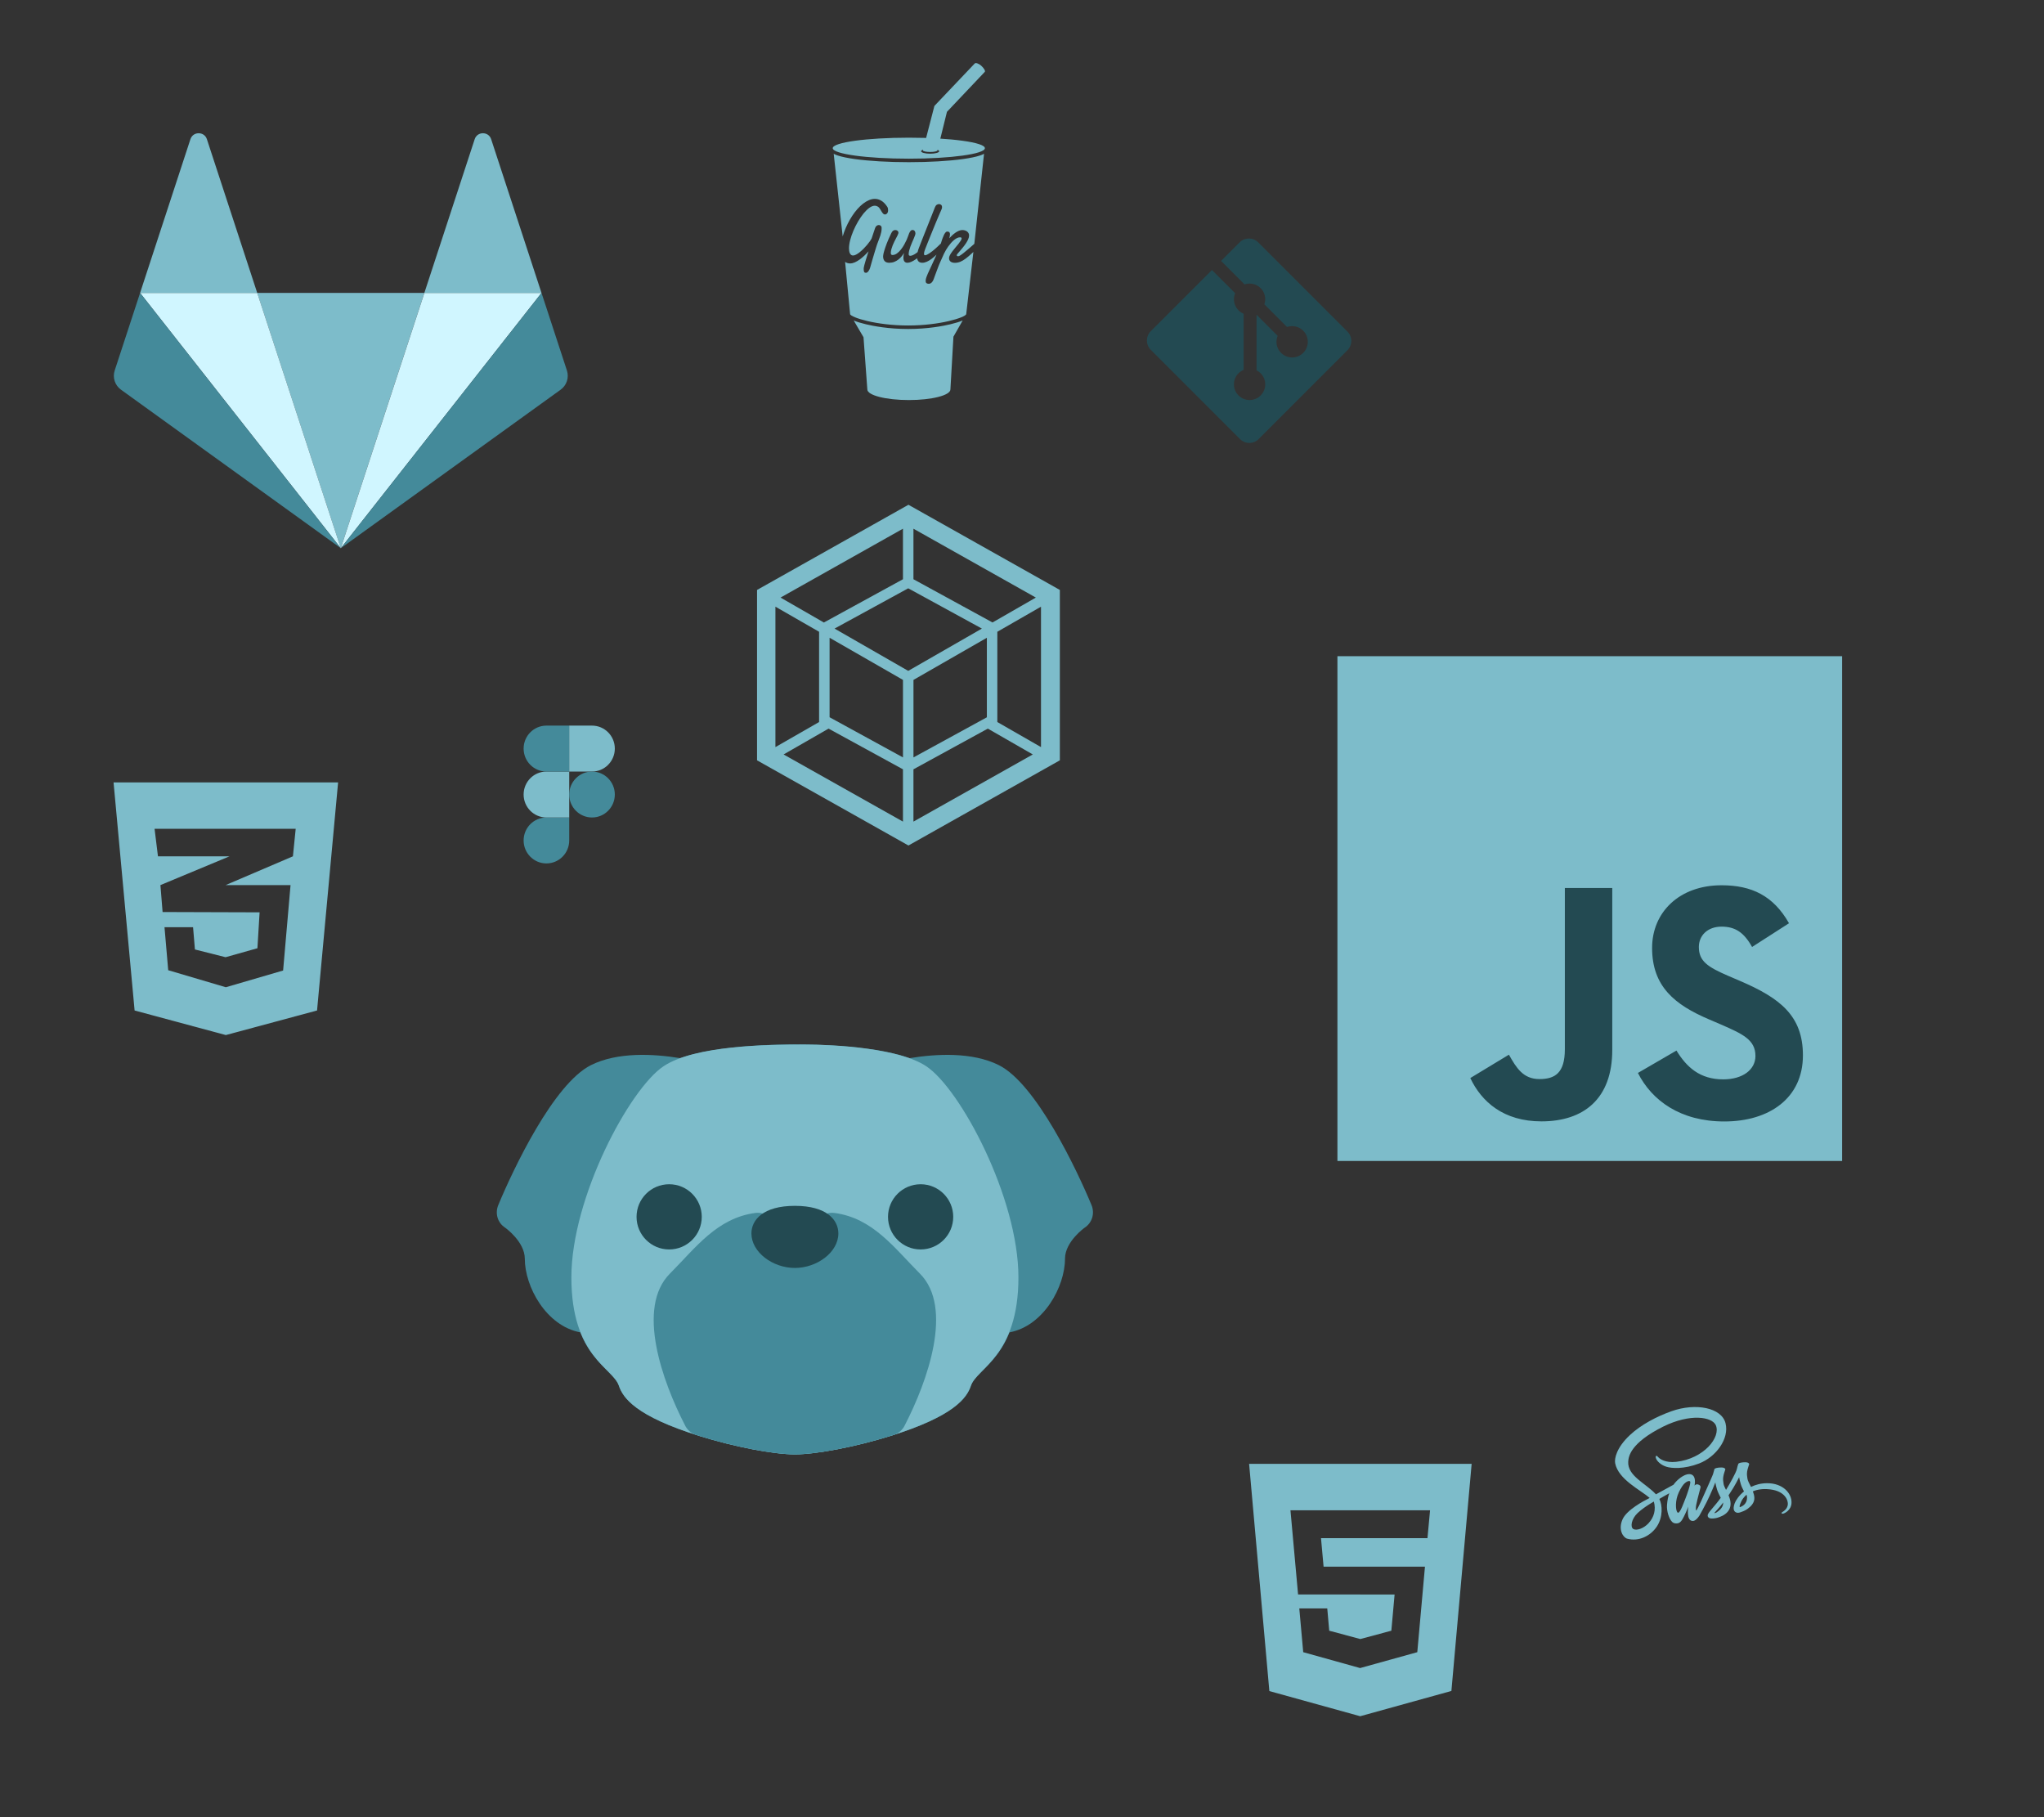 <svg width="288" height="256" viewBox="0 0 288 256" fill="none" xmlns="http://www.w3.org/2000/svg">
<rect x="0" y="0" width="288" height="256" fill="#333333" stroke="none"/>
<path fill-rule="evenodd" clip-rule="evenodd" d="M176 206.222L178.852 238.234L191.652 241.778L204.503 238.217L207.355 206.222H176ZM182.898 224.622L181.826 212.765H201.495L201.132 216.689L186.13 216.689L186.493 220.707L200.778 220.707L199.697 232.755L191.679 234.98V235.002L183.624 232.755L183.071 226.593H187.012L187.288 229.73L191.669 230.903L196.041 229.73L196.499 224.631H191.66V224.622H182.898Z" fill="#7DBCCA"/>
<path d="M259.555 92.444H188.444V163.555H259.555V92.444Z" fill="#7DBCCA"/>
<path d="M236.212 148C237.645 150.339 239.508 152.058 242.804 152.058C245.573 152.058 247.342 150.675 247.342 148.762C247.342 146.471 245.524 145.659 242.477 144.326L240.806 143.61C235.984 141.555 232.781 138.982 232.781 133.541C232.781 128.529 236.599 124.714 242.567 124.714C246.815 124.714 249.87 126.193 252.071 130.065L246.867 133.406C245.722 131.351 244.486 130.542 242.567 130.542C240.609 130.542 239.369 131.784 239.369 133.406C239.369 135.411 240.611 136.222 243.478 137.464L245.148 138.179C250.826 140.614 254.032 143.096 254.032 148.677C254.032 154.693 249.306 157.989 242.959 157.989C236.753 157.989 232.744 155.031 230.782 151.155L236.212 148ZM212.607 148.58C213.656 150.442 214.611 152.017 216.907 152.017C219.103 152.017 220.488 151.158 220.488 147.818V125.096H227.169V147.908C227.169 154.827 223.113 157.976 217.192 157.976C211.841 157.976 208.743 155.207 207.167 151.873L212.607 148.58Z" fill="#234A52"/>
<path fill-rule="evenodd" clip-rule="evenodd" d="M48.016 77.229L59.791 41.267H36.239L48.016 77.229Z" fill="#7DBCCA"/>
<path fill-rule="evenodd" clip-rule="evenodd" d="M48.019 77.229L36.243 41.267H19.739L48.019 77.229Z" fill="#D0F6FF"/>
<path fill-rule="evenodd" clip-rule="evenodd" d="M19.739 41.267L16.161 52.195C15.835 53.192 16.192 54.284 17.047 54.9L48.019 77.229L19.739 41.267Z" fill="#448A9A"/>
<path fill-rule="evenodd" clip-rule="evenodd" d="M19.739 41.266H36.243L29.151 19.607C28.786 18.492 27.197 18.492 26.832 19.607L19.739 41.266Z" fill="#7DBCCA"/>
<path fill-rule="evenodd" clip-rule="evenodd" d="M48.02 77.229L59.797 41.267H76.3L48.02 77.229Z" fill="#D0F6FF"/>
<path fill-rule="evenodd" clip-rule="evenodd" d="M76.3 41.267L79.879 52.195C80.205 53.192 79.848 54.284 78.993 54.9L48.02 77.229L76.3 41.267Z" fill="#448A9A"/>
<path fill-rule="evenodd" clip-rule="evenodd" d="M76.296 41.266H59.792L66.885 19.607C67.249 18.492 68.838 18.492 69.203 19.607L76.296 41.266Z" fill="#7DBCCA"/>
<path d="M189.857 46.717L177.283 34.143C176.559 33.419 175.384 33.419 174.66 34.143L172.049 36.755L175.361 40.067C176.13 39.806 177.013 39.981 177.626 40.595C178.244 41.212 178.417 42.102 178.15 42.875L181.342 46.067C182.115 45.801 183.006 45.973 183.623 46.591C184.484 47.453 184.484 48.849 183.623 49.712C182.76 50.574 181.363 50.574 180.501 49.712C179.852 49.063 179.692 48.11 180.021 47.312L177.043 44.334V52.169C177.253 52.273 177.452 52.412 177.626 52.587C178.488 53.449 178.488 54.845 177.626 55.708C176.765 56.57 175.367 56.57 174.506 55.708C173.644 54.845 173.644 53.448 174.506 52.587C174.719 52.374 174.965 52.213 175.229 52.105V44.197C174.965 44.089 174.719 43.93 174.506 43.715C173.853 43.063 173.696 42.105 174.031 41.303L170.766 38.037L162.143 46.658C161.419 47.383 161.419 48.558 162.143 49.282L174.718 61.856C175.442 62.581 176.616 62.581 177.341 61.856L189.857 49.34C190.581 48.616 190.581 47.441 189.857 46.717Z" fill="#234A52"/>
<path fill-rule="evenodd" clip-rule="evenodd" d="M128 71.111L149.333 83.11V107.113L128 119.111L106.667 107.113V83.11L128 71.111ZM145.523 106.285L128.705 115.746V108.379L139.184 102.645L145.523 106.285ZM146.676 105.249V85.467L140.524 89.002V101.719L146.676 105.249ZM110.409 106.285L127.228 115.746V108.379L116.743 102.645L110.409 106.285ZM109.257 105.249V85.467L115.409 89.002V101.719L109.257 105.249ZM109.979 84.184L127.228 74.482V81.602L116.175 87.648L116.087 87.698L109.979 84.184ZM145.953 84.184L128.705 74.482V81.602L139.757 87.643L139.846 87.692L145.953 84.184ZM116.889 101.045L127.23 106.702V95.783L116.889 89.847V101.045ZM139.049 101.05L128.708 106.702V95.783L139.049 89.847V101.05ZM127.969 82.88L117.589 88.553L127.969 94.511L138.349 88.553L127.969 82.88Z" fill="#7DBCCA"/>
<path d="M152.827 172.953C152.81 172.965 150.058 174.917 150.058 177.331C150.058 181.252 147.054 186.796 142.238 187.7C140.495 192.117 137.401 193.417 136.8 195.221C136.233 196.924 134.435 199.511 125.41 202.311C120.518 203.83 115.005 204.89 112.001 204.89C108.998 204.89 103.485 203.83 98.593 202.311C89.568 199.511 87.77 196.924 87.202 195.221C86.604 193.421 83.506 192.113 81.764 187.7C76.948 186.796 73.945 181.252 73.945 177.331C73.945 174.917 71.192 172.965 71.165 172.945C70.102 172.255 69.723 170.931 70.21 169.761C72.301 164.731 77.995 152.687 83.269 150.051C86.992 148.189 92.025 148.446 95.842 149.07C102.914 146.515 120.889 146.443 128.161 149.07C131.978 148.446 137.01 148.19 140.732 150.051C145.989 152.678 151.725 164.788 153.793 169.761C154.28 170.931 153.888 172.264 152.827 172.953Z" fill="#448A9A"/>
<path d="M143.497 179.956C143.497 191.06 137.635 192.712 136.801 195.221C136.233 196.924 134.435 199.511 125.41 202.311C120.518 203.83 115.005 204.89 112.002 204.89C108.998 204.89 103.485 203.83 98.593 202.311C89.568 199.511 87.77 196.924 87.203 195.221C86.351 192.66 80.507 191.154 80.507 179.956C80.507 168.703 88.709 153.399 93.485 150.215C97.898 147.283 108.029 147.149 113.314 147.149C117.834 147.149 126.729 147.689 130.515 150.213C135.329 153.422 143.497 168.746 143.497 179.956Z" fill="#7DBCCA"/>
<path d="M127.521 200.72C127.224 201.387 126.651 201.917 125.923 202.15C120.959 203.738 115.105 204.89 112.001 204.89C108.898 204.89 103.043 203.738 98.079 202.15C97.351 201.917 96.779 201.387 96.482 200.72C93.358 194.65 89.586 184.226 94.399 179.413C97.996 175.807 100.999 171.613 106.401 170.88C107.915 170.676 109.288 171.803 109.375 173.337C109.496 173.747 110.536 174.707 112.001 174.707C113.466 174.707 114.506 173.747 114.628 173.337C114.714 171.8 116.091 170.677 117.601 170.88C122.993 171.612 125.976 175.776 129.604 179.413C134.421 184.231 130.635 194.668 127.521 200.72Z" fill="#448A9A"/>
<path d="M94.285 166.833C91.737 166.833 89.69 168.898 89.69 171.426C89.69 173.963 91.746 176.019 94.283 176.019C96.831 176.019 98.878 173.955 98.878 171.426C98.878 168.89 96.822 166.833 94.285 166.833Z" fill="#234A52"/>
<path d="M129.714 176.019C132.263 176.019 134.31 173.955 134.31 171.426C134.31 168.89 132.254 166.833 129.717 166.833C127.168 166.833 125.121 168.898 125.121 171.426C125.121 173.963 127.178 176.019 129.714 176.019Z" fill="#234A52"/>
<path d="M118.125 173.765C118.125 176.43 115.092 178.626 112 178.626C108.864 178.626 105.875 176.396 105.875 173.765C105.875 171.885 107.484 169.876 112 169.876C116.516 169.876 118.125 171.885 118.125 173.765Z" fill="#234A52"/>
<path fill-rule="evenodd" clip-rule="evenodd" d="M127.959 46.347C125.178 46.347 123.029 45.929 121.996 45.68C121.289 45.51 120.721 45.334 120.29 45.153L121.669 47.508L122.208 54.865C122.208 55.69 124.828 56.359 128.06 56.359C131.292 56.359 133.913 55.69 133.913 54.865L134.34 47.428L135.644 45.146C135.211 45.33 134.638 45.508 133.923 45.68C132.889 45.929 130.74 46.347 127.959 46.347ZM135.689 22.406C133.647 22.691 130.938 22.848 128.06 22.848C125.182 22.848 122.473 22.691 120.432 22.406C119.421 22.264 118.621 22.098 118.054 21.911C117.919 21.866 117.69 21.79 117.47 21.668L118.734 33.308C118.793 33.107 118.859 32.907 118.931 32.707C119.08 32.299 119.251 31.899 119.446 31.509C119.641 31.118 119.854 30.749 120.083 30.402C120.313 30.054 120.557 29.734 120.816 29.442C121.075 29.15 121.34 28.898 121.613 28.688C121.886 28.477 122.161 28.313 122.439 28.194C122.717 28.076 122.992 28.016 123.265 28.016C123.579 28.016 123.882 28.102 124.176 28.274C124.469 28.446 124.743 28.724 124.999 29.108C125.058 29.194 125.095 29.281 125.11 29.368C125.126 29.456 125.133 29.539 125.133 29.617C125.133 29.801 125.09 29.946 125.002 30.052C124.914 30.159 124.809 30.212 124.689 30.212C124.578 30.212 124.475 30.153 124.38 30.037C124.285 29.92 124.179 29.754 124.062 29.537C123.951 29.341 123.83 29.199 123.697 29.111C123.564 29.023 123.42 28.979 123.265 28.979C123.023 28.979 122.765 29.079 122.491 29.279C122.216 29.48 121.944 29.745 121.675 30.074C121.406 30.403 121.148 30.779 120.901 31.202C120.654 31.625 120.436 32.058 120.246 32.502C120.056 32.946 119.905 33.383 119.793 33.815C119.681 34.246 119.625 34.633 119.625 34.976C119.625 35.091 119.633 35.209 119.648 35.329C119.664 35.45 119.693 35.559 119.736 35.657C119.779 35.755 119.838 35.836 119.912 35.899C119.986 35.963 120.081 35.994 120.194 35.994C120.322 35.994 120.467 35.951 120.629 35.865C120.792 35.78 120.96 35.667 121.134 35.528C121.308 35.389 121.484 35.232 121.66 35.056C121.836 34.88 122 34.703 122.151 34.523C122.303 34.343 122.438 34.17 122.555 34.005C122.673 33.839 122.761 33.695 122.819 33.572L123.301 32.131C123.359 31.976 123.436 31.865 123.531 31.8C123.626 31.735 123.724 31.702 123.824 31.702C123.872 31.702 123.92 31.71 123.969 31.726C124.017 31.743 124.06 31.768 124.098 31.803C124.136 31.838 124.166 31.883 124.189 31.938C124.211 31.993 124.222 32.057 124.222 32.131C124.222 32.327 124.205 32.511 124.171 32.683C124.136 32.855 124.092 33.022 124.039 33.186C123.985 33.349 123.925 33.514 123.86 33.679C123.794 33.845 123.73 34.018 123.668 34.198C123.655 34.218 123.63 34.282 123.593 34.391C123.557 34.499 123.513 34.635 123.461 34.798C123.41 34.962 123.353 35.145 123.293 35.347C123.233 35.55 123.171 35.756 123.107 35.967C123.043 36.177 122.982 36.384 122.923 36.586C122.864 36.788 122.811 36.971 122.765 37.135C122.718 37.298 122.68 37.435 122.649 37.546C122.617 37.656 122.598 37.721 122.591 37.742C122.574 37.807 122.546 37.88 122.509 37.96C122.471 38.039 122.426 38.115 122.374 38.187C122.322 38.258 122.265 38.318 122.203 38.364C122.141 38.411 122.077 38.435 122.012 38.435C121.901 38.435 121.821 38.398 121.771 38.325C121.721 38.251 121.696 38.116 121.696 37.92V37.834C121.696 37.805 121.698 37.775 121.701 37.742C121.704 37.677 121.73 37.554 121.779 37.374C121.827 37.194 121.885 36.991 121.952 36.764C122.02 36.537 122.092 36.302 122.17 36.059C122.247 35.816 122.317 35.598 122.379 35.406C122.196 35.61 121.998 35.814 121.784 36.016C121.57 36.218 121.351 36.4 121.126 36.562C120.902 36.723 120.676 36.855 120.448 36.957C120.22 37.059 120.001 37.111 119.791 37.111C119.549 37.111 119.341 37.057 119.167 36.951C119.135 36.932 119.106 36.91 119.076 36.889L119.78 44.267C119.963 44.726 123.412 45.854 127.959 45.854C132.509 45.854 135.959 44.725 136.139 44.266L137.15 35.494C137.066 35.571 136.985 35.646 136.907 35.718C136.617 35.988 136.343 36.22 136.086 36.414C135.829 36.609 135.578 36.759 135.333 36.865C135.088 36.971 134.825 37.025 134.546 37.025C134.284 37.025 134.081 36.967 133.937 36.853C133.794 36.739 133.723 36.581 133.723 36.381V36.335C133.723 36.32 133.724 36.303 133.728 36.282C133.742 36.16 133.795 36.019 133.889 35.859C133.982 35.7 134.094 35.535 134.225 35.363C134.356 35.191 134.496 35.017 134.644 34.842C134.793 34.666 134.93 34.499 135.056 34.342C135.182 34.184 135.286 34.04 135.369 33.909C135.452 33.779 135.493 33.672 135.493 33.59C135.493 33.542 135.476 33.503 135.442 33.474C135.407 33.446 135.35 33.431 135.271 33.431C135.133 33.431 134.99 33.467 134.844 33.538C134.697 33.61 134.552 33.706 134.409 33.827C134.265 33.947 134.126 34.085 133.989 34.241C133.853 34.396 133.725 34.557 133.606 34.725C133.487 34.893 133.378 35.061 133.28 35.231C133.182 35.401 133.098 35.557 133.029 35.7C133.008 35.745 132.979 35.808 132.941 35.89C132.903 35.972 132.861 36.064 132.817 36.166C132.772 36.268 132.724 36.374 132.674 36.482C132.624 36.59 132.578 36.693 132.537 36.788C132.496 36.885 132.459 36.97 132.426 37.046C132.393 37.121 132.37 37.174 132.356 37.203C132.339 37.239 132.31 37.309 132.27 37.411C132.231 37.513 132.185 37.633 132.133 37.77C132.082 37.906 132.027 38.05 131.97 38.202C131.913 38.353 131.86 38.496 131.81 38.631C131.759 38.766 131.716 38.885 131.678 38.987C131.64 39.089 131.615 39.159 131.605 39.195C131.571 39.302 131.53 39.402 131.484 39.496C131.437 39.59 131.383 39.673 131.323 39.744C131.263 39.816 131.194 39.873 131.116 39.916C131.038 39.959 130.951 39.98 130.855 39.98C130.73 39.98 130.628 39.95 130.546 39.891C130.465 39.832 130.425 39.718 130.425 39.551C130.425 39.469 130.435 39.386 130.456 39.3C130.476 39.214 130.503 39.129 130.533 39.045C130.565 38.961 130.597 38.88 130.629 38.8C130.662 38.72 130.692 38.644 130.72 38.57C130.906 38.161 131.096 37.751 131.289 37.34C131.482 36.93 131.668 36.523 131.846 36.12C131.883 36.036 131.917 35.954 131.953 35.87C131.942 35.881 131.932 35.892 131.921 35.902C131.697 36.119 131.473 36.31 131.251 36.476C131.028 36.641 130.807 36.773 130.588 36.871C130.369 36.969 130.156 37.018 129.948 37.018C129.807 37.018 129.689 36.996 129.594 36.951C129.499 36.906 129.423 36.844 129.366 36.767C129.309 36.69 129.268 36.597 129.244 36.491C129.236 36.455 129.231 36.417 129.226 36.379C129.165 36.426 129.104 36.472 129.042 36.516C128.828 36.667 128.618 36.788 128.411 36.88C128.204 36.972 128.017 37.018 127.852 37.018C127.686 37.018 127.551 36.963 127.448 36.853C127.344 36.743 127.293 36.554 127.293 36.289C127.293 36.1 127.32 35.882 127.375 35.633C127.285 35.792 127.173 35.953 127.039 36.117C126.904 36.281 126.751 36.43 126.578 36.565C126.405 36.7 126.212 36.809 125.998 36.893C125.784 36.977 125.551 37.018 125.299 37.018C125.185 37.018 125.076 37.004 124.97 36.975C124.865 36.947 124.773 36.898 124.693 36.828C124.614 36.759 124.55 36.666 124.502 36.549C124.454 36.433 124.429 36.287 124.429 36.111C124.429 36.107 124.436 36.044 124.45 35.924C124.464 35.803 124.508 35.613 124.582 35.353C124.656 35.094 124.771 34.758 124.926 34.345C125.082 33.932 125.301 33.431 125.584 32.842C125.657 32.687 125.74 32.575 125.835 32.508C125.93 32.441 126.033 32.407 126.143 32.407C126.191 32.407 126.241 32.414 126.293 32.428C126.345 32.443 126.393 32.465 126.438 32.496C126.483 32.527 126.519 32.566 126.547 32.612C126.574 32.659 126.588 32.714 126.588 32.775C126.588 32.816 126.583 32.855 126.573 32.891C126.555 32.961 126.518 33.052 126.462 33.164C126.405 33.277 126.338 33.406 126.262 33.551C126.186 33.696 126.106 33.852 126.021 34.02C125.937 34.187 125.858 34.361 125.786 34.541C125.713 34.721 125.651 34.904 125.599 35.09C125.548 35.276 125.518 35.457 125.512 35.633C125.512 35.706 125.529 35.774 125.563 35.835C125.598 35.896 125.655 35.927 125.734 35.927C125.958 35.927 126.172 35.853 126.376 35.706C126.58 35.559 126.768 35.376 126.94 35.157C127.113 34.938 127.269 34.703 127.409 34.452C127.549 34.201 127.665 33.971 127.758 33.762C127.824 33.623 127.882 33.474 127.932 33.315C127.982 33.155 128.036 33.008 128.095 32.873C128.154 32.738 128.221 32.626 128.297 32.536C128.373 32.446 128.468 32.401 128.581 32.401C128.706 32.401 128.804 32.448 128.877 32.542C128.949 32.636 128.985 32.748 128.985 32.879C128.985 32.953 128.962 33.054 128.916 33.183C128.869 33.312 128.81 33.459 128.74 33.624C128.669 33.79 128.592 33.967 128.509 34.154C128.426 34.343 128.349 34.534 128.279 34.728C128.208 34.922 128.149 35.112 128.103 35.298C128.056 35.484 128.033 35.657 128.033 35.816C128.033 35.964 128.109 36.037 128.261 36.037C128.368 36.037 128.5 36.001 128.659 35.927C128.818 35.853 128.985 35.75 129.159 35.617C129.202 35.584 129.246 35.549 129.29 35.513C129.338 35.312 129.395 35.127 129.462 34.958C129.583 34.639 129.705 34.322 129.829 34.008C129.954 33.693 130.068 33.404 130.171 33.143L131.74 29.188C131.802 29.028 131.886 28.916 131.991 28.85C132.096 28.785 132.202 28.752 132.309 28.752C132.416 28.752 132.514 28.787 132.602 28.856C132.69 28.926 132.734 29.038 132.734 29.194C132.734 29.267 132.719 29.345 132.69 29.427C132.66 29.509 132.623 29.596 132.578 29.69C132.492 29.883 132.389 30.118 132.27 30.396C132.151 30.674 132.023 30.976 131.887 31.303C131.751 31.63 131.611 31.971 131.468 32.324C131.325 32.678 131.185 33.022 131.049 33.357C130.912 33.693 130.785 34.01 130.665 34.311C130.546 34.611 130.444 34.872 130.357 35.093C130.319 35.187 130.282 35.296 130.246 35.421C130.21 35.546 130.192 35.657 130.192 35.755C130.192 35.816 130.202 35.865 130.223 35.902C130.244 35.939 130.283 35.958 130.342 35.958C130.414 35.958 130.505 35.932 130.614 35.881C130.722 35.83 130.84 35.762 130.966 35.678C131.092 35.595 131.223 35.499 131.359 35.39C131.496 35.282 131.631 35.17 131.765 35.053C131.9 34.936 132.029 34.82 132.151 34.703C132.274 34.587 132.383 34.48 132.48 34.382C132.503 34.358 132.53 34.341 132.56 34.329C132.618 34.155 132.671 33.984 132.718 33.818C132.746 33.744 132.784 33.64 132.832 33.505C132.88 33.37 132.936 33.237 132.998 33.106C133.06 32.975 133.13 32.862 133.207 32.766C133.285 32.67 133.369 32.622 133.459 32.622C133.597 32.622 133.697 32.653 133.759 32.717C133.821 32.78 133.852 32.873 133.852 32.996C133.852 33.02 133.849 33.059 133.842 33.112C133.835 33.165 133.826 33.222 133.816 33.281C133.806 33.34 133.794 33.396 133.782 33.45C133.77 33.503 133.759 33.542 133.749 33.566C133.876 33.427 134.014 33.289 134.163 33.152C134.311 33.015 134.465 32.891 134.623 32.781C134.782 32.671 134.945 32.581 135.11 32.511C135.276 32.442 135.442 32.407 135.607 32.407C135.721 32.407 135.834 32.423 135.946 32.456C136.058 32.489 136.159 32.537 136.247 32.6C136.335 32.664 136.406 32.743 136.461 32.839C136.517 32.935 136.544 33.047 136.544 33.174C136.544 33.341 136.502 33.52 136.417 33.71C136.333 33.9 136.227 34.091 136.099 34.283C135.971 34.476 135.833 34.663 135.685 34.844C135.537 35.026 135.398 35.192 135.268 35.341C135.139 35.49 135.03 35.617 134.942 35.721C134.854 35.826 134.808 35.896 134.805 35.933C134.805 35.982 134.82 36.022 134.851 36.053C134.882 36.083 134.934 36.099 135.007 36.099C135.065 36.099 135.152 36.066 135.265 36.001C135.379 35.935 135.539 35.822 135.744 35.66C135.95 35.499 136.21 35.282 136.526 35.01C136.743 34.824 136.996 34.602 137.282 34.349L138.651 21.668C138.431 21.79 138.201 21.866 138.066 21.911C137.5 22.098 136.7 22.264 135.689 22.406ZM128.052 19.397C122.132 19.397 117.333 20.059 117.333 20.875C117.333 21.692 122.132 22.354 128.052 22.354C133.972 22.354 138.771 21.692 138.771 20.875C138.771 20.059 133.972 19.397 128.052 19.397ZM132.332 21.307C132.332 21.499 131.762 21.654 131.058 21.654C130.354 21.654 129.784 21.499 129.784 21.307C129.784 21.116 130.354 20.96 131.058 20.96C131.762 20.96 132.332 21.116 132.332 21.307Z" fill="#7DBCCA"/>
<path fill-rule="evenodd" clip-rule="evenodd" d="M130.044 21.154C130.038 21.164 130.035 21.174 130.035 21.184C130.035 21.309 130.494 21.409 131.06 21.409C131.626 21.409 132.086 21.309 132.086 21.184L133.425 15.754L138.751 10.13C138.753 10.129 138.755 10.127 138.756 10.125C138.869 9.998 138.64 9.603 138.261 9.265C137.881 8.926 137.471 8.812 137.344 8.94C137.343 8.941 137.342 8.942 137.341 8.943L131.658 14.923L130.044 21.154Z" fill="#7DBCCA"/>
<path d="M248.971 208.95C248.103 208.955 247.349 209.164 246.717 209.473C246.486 209.014 246.254 208.605 246.213 208.305C246.168 207.954 246.113 207.741 246.168 207.322C246.222 206.904 246.467 206.309 246.463 206.263C246.458 206.218 246.408 206.004 245.909 206C245.409 205.995 244.977 206.095 244.927 206.227C244.877 206.359 244.782 206.659 244.718 206.968C244.632 207.422 243.719 209.046 243.196 209.896C243.028 209.564 242.883 209.273 242.851 209.041C242.806 208.691 242.751 208.477 242.806 208.059C242.86 207.641 243.105 207.045 243.101 207C243.096 206.954 243.046 206.741 242.546 206.736C242.047 206.731 241.615 206.832 241.565 206.963C241.515 207.095 241.461 207.404 241.356 207.704C241.252 208.004 240.038 210.714 239.72 211.414C239.557 211.773 239.416 212.06 239.316 212.255C239.316 212.255 239.312 212.269 239.298 212.291C239.212 212.46 239.162 212.551 239.162 212.551C239.162 212.551 239.162 212.551 239.162 212.555C239.094 212.678 239.021 212.792 238.984 212.792C238.957 212.792 238.907 212.464 238.994 212.019C239.175 211.078 239.607 209.614 239.602 209.564C239.602 209.537 239.684 209.282 239.321 209.15C238.966 209.018 238.839 209.236 238.807 209.236C238.775 209.236 238.753 209.314 238.753 209.314C238.753 209.314 239.148 207.668 237.998 207.668C237.281 207.668 236.29 208.454 235.799 209.164C235.491 209.332 234.832 209.691 234.128 210.078C233.859 210.228 233.582 210.378 233.323 210.518C233.305 210.5 233.287 210.478 233.269 210.459C231.879 208.973 229.307 207.923 229.416 205.927C229.457 205.199 229.707 203.29 234.355 200.971C238.18 199.085 241.224 199.608 241.751 200.767C242.506 202.422 240.12 205.495 236.168 205.94C234.659 206.109 233.869 205.527 233.669 205.309C233.46 205.081 233.428 205.068 233.351 205.113C233.223 205.181 233.305 205.386 233.351 205.504C233.469 205.813 233.955 206.359 234.777 206.627C235.504 206.863 237.272 206.995 239.412 206.168C241.806 205.24 243.678 202.663 243.128 200.503C242.578 198.312 238.944 197.589 235.504 198.812C233.46 199.539 231.242 200.685 229.648 202.176C227.753 203.949 227.453 205.49 227.576 206.136C228.017 208.427 231.174 209.918 232.437 211.023C232.374 211.059 232.315 211.091 232.265 211.119C231.633 211.432 229.225 212.692 228.625 214.024C227.944 215.533 228.734 216.615 229.257 216.76C230.879 217.21 232.546 216.401 233.441 215.065C234.337 213.728 234.227 211.991 233.814 211.196C233.81 211.187 233.805 211.178 233.796 211.169C233.959 211.073 234.128 210.973 234.291 210.878C234.614 210.687 234.932 210.509 235.204 210.364C235.05 210.787 234.936 211.291 234.882 212.019C234.814 212.873 235.163 213.983 235.622 214.419C235.827 214.61 236.068 214.615 236.222 214.615C236.758 214.615 236.999 214.169 237.267 213.642C237.594 212.996 237.89 212.246 237.89 212.246C237.89 212.246 237.521 214.274 238.521 214.274C238.885 214.274 239.253 213.801 239.416 213.56C239.416 213.564 239.416 213.564 239.416 213.564C239.416 213.564 239.425 213.551 239.443 213.519C239.48 213.46 239.502 213.423 239.502 213.423C239.502 213.423 239.502 213.419 239.502 213.414C239.648 213.16 239.975 212.582 240.461 211.623C241.088 210.387 241.692 208.841 241.692 208.841C241.692 208.841 241.747 209.218 241.933 209.846C242.042 210.214 242.269 210.618 242.451 211.01C242.306 211.214 242.215 211.328 242.215 211.328C242.215 211.328 242.215 211.328 242.219 211.332C242.101 211.487 241.974 211.655 241.833 211.819C241.338 212.41 240.747 213.087 240.666 213.283C240.57 213.514 240.593 213.683 240.775 213.819C240.906 213.919 241.143 213.933 241.383 213.919C241.829 213.887 242.142 213.778 242.297 213.71C242.537 213.624 242.819 213.492 243.083 213.296C243.569 212.937 243.864 212.423 243.837 211.746C243.823 211.373 243.701 211 243.551 210.65C243.596 210.587 243.637 210.523 243.682 210.459C244.45 209.336 245.045 208.104 245.045 208.104C245.045 208.104 245.1 208.482 245.286 209.109C245.377 209.427 245.563 209.773 245.727 210.109C245.004 210.696 244.559 211.378 244.4 211.823C244.114 212.651 244.337 213.023 244.759 213.11C244.95 213.151 245.223 213.06 245.422 212.973C245.677 212.892 245.977 212.751 246.263 212.542C246.749 212.182 247.217 211.682 247.19 211.005C247.176 210.696 247.094 210.391 246.981 210.096C247.594 209.841 248.385 209.7 249.393 209.818C251.556 210.073 251.983 211.423 251.901 211.991C251.82 212.56 251.365 212.869 251.215 212.964C251.065 213.06 251.015 213.092 251.029 213.16C251.047 213.26 251.12 213.255 251.247 213.237C251.424 213.205 252.383 212.778 252.424 211.732C252.492 210.396 251.22 208.936 248.971 208.95ZM232.287 214.578C231.57 215.36 230.57 215.656 230.138 215.406C229.675 215.137 229.857 213.983 230.738 213.155C231.274 212.651 231.965 212.182 232.424 211.896C232.528 211.832 232.683 211.741 232.869 211.628C232.901 211.61 232.919 211.6 232.919 211.6C232.955 211.578 232.992 211.555 233.028 211.532C233.351 212.714 233.042 213.755 232.287 214.578ZM237.512 211.023C237.262 211.632 236.74 213.192 236.422 213.105C236.149 213.033 235.981 211.85 236.367 210.682C236.563 210.096 236.976 209.396 237.217 209.123C237.608 208.686 238.039 208.541 238.144 208.718C238.276 208.95 237.667 210.641 237.512 211.023ZM241.824 213.087C241.72 213.142 241.62 213.178 241.574 213.151C241.542 213.133 241.62 213.06 241.62 213.06C241.62 213.06 242.16 212.478 242.374 212.214C242.497 212.06 242.642 211.878 242.796 211.673C242.796 211.691 242.796 211.714 242.796 211.732C242.796 212.428 242.124 212.896 241.824 213.087ZM245.15 212.328C245.073 212.273 245.086 212.091 245.345 211.523C245.445 211.3 245.681 210.928 246.086 210.569C246.131 210.714 246.163 210.855 246.158 210.987C246.154 211.864 245.527 212.191 245.15 212.328Z" fill="#7DBCCA"/>
<path d="M76.991 121.637C78.765 121.637 80.204 120.187 80.204 118.401V115.165H76.991C75.217 115.165 73.778 116.615 73.778 118.401C73.778 120.187 75.217 121.637 76.991 121.637Z" fill="#448A9A"/>
<path d="M73.778 111.93C73.778 110.143 75.217 108.694 76.991 108.694H80.204V115.165H76.991C75.217 115.165 73.778 113.716 73.778 111.93Z" fill="#7DBCCA"/>
<path d="M73.778 105.458C73.778 103.672 75.217 102.222 76.991 102.222H80.204V108.694H76.991C75.217 108.694 73.778 107.244 73.778 105.458Z" fill="#448A9A"/>
<path d="M80.201 102.222H83.415C85.188 102.222 86.628 103.672 86.628 105.458C86.628 107.244 85.188 108.694 83.415 108.694H80.201V102.222Z" fill="#7DBCCA"/>
<path d="M86.628 111.93C86.628 113.716 85.188 115.165 83.415 115.165C81.641 115.165 80.201 113.716 80.201 111.93C80.201 110.143 81.641 108.694 83.415 108.694C85.188 108.694 86.628 110.143 86.628 111.93Z" fill="#448A9A"/>
<path fill-rule="evenodd" clip-rule="evenodd" d="M31.819 145.816L44.672 142.355L47.639 110.222H16L18.966 142.355L31.819 145.816ZM21.778 116.756L22.257 120.636L32.34 120.636L22.604 124.691L22.909 128.484L22.916 128.481L22.916 128.484L36.578 128.527L36.272 133.585L31.811 134.841V134.837L31.774 134.847L27.465 133.759L27.203 130.62L23.178 130.62L23.701 136.681L31.811 139.078V139.074L31.825 139.078L39.891 136.724L40.938 124.691H31.789L41.272 120.636L41.664 116.756L41.659 116.758L41.659 116.756H21.778Z" fill="#7DBCCA"/>
</svg>
